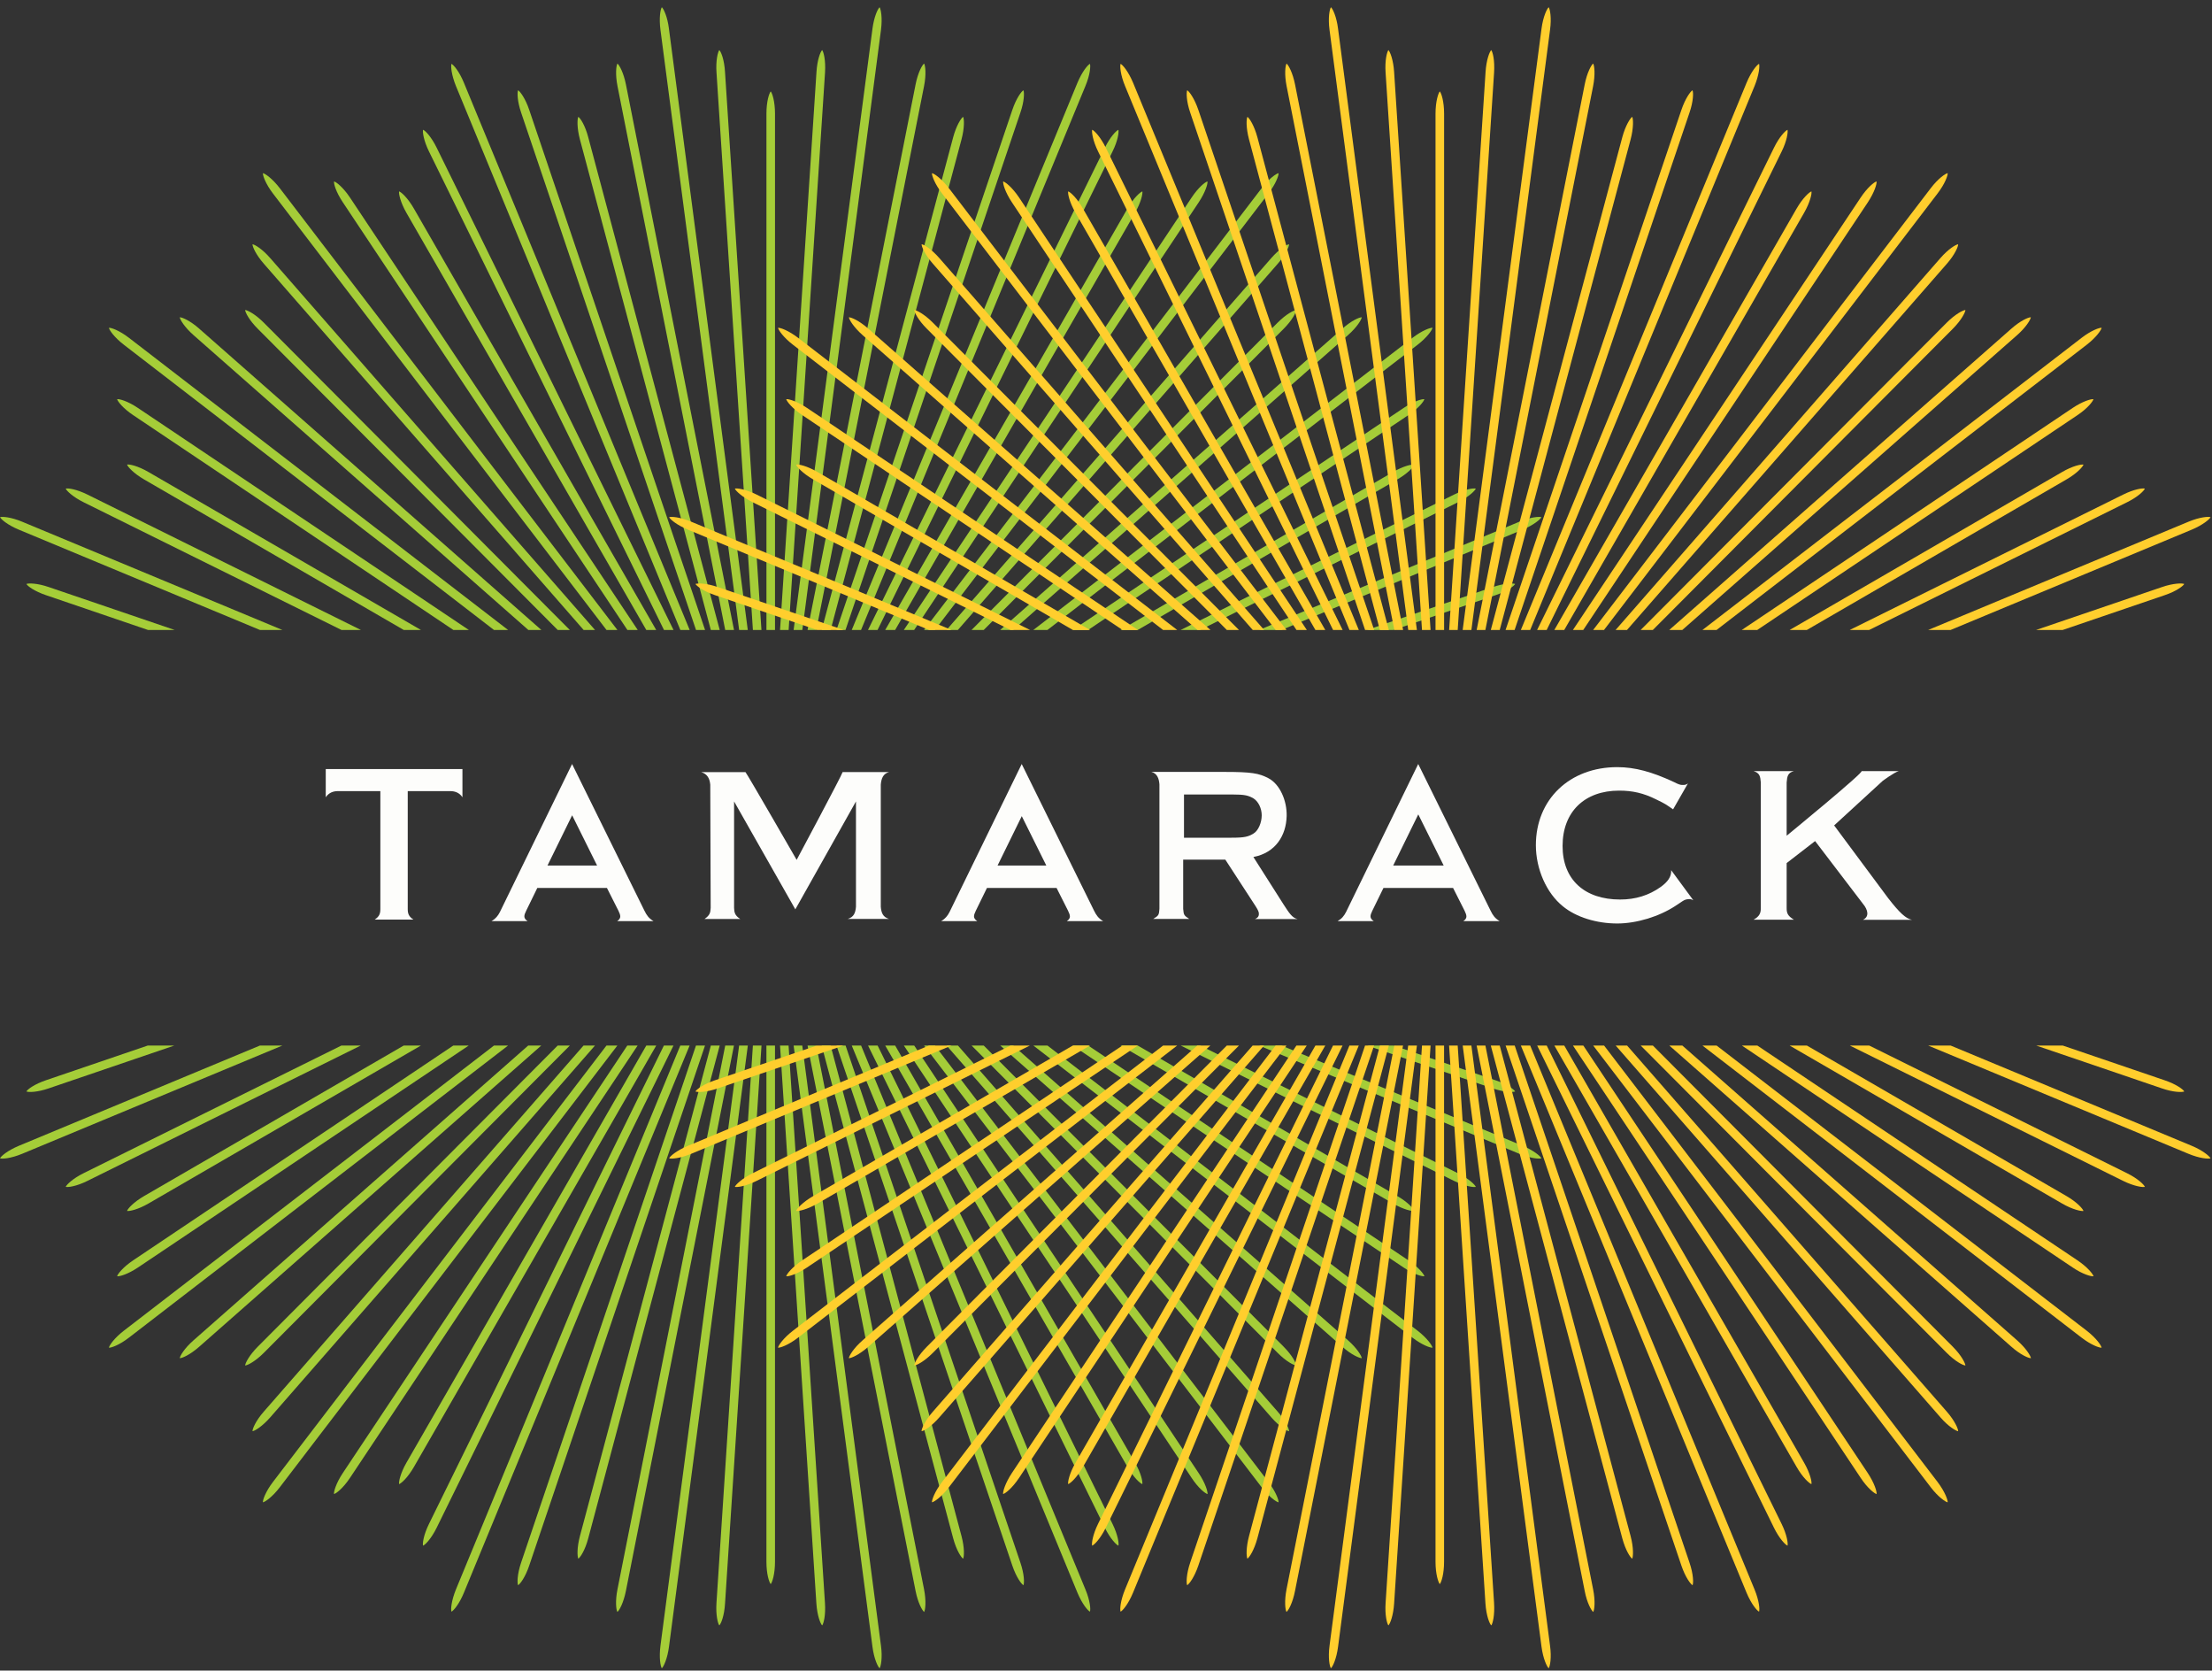 <?xml version="1.0" encoding="UTF-8"?>
<svg width="200px" height="151px" viewBox="0 0 200 151" version="1.1" xmlns="http://www.w3.org/2000/svg" xmlns:xlink="http://www.w3.org/1999/xlink">
    <rect x="0" y="0" width="200" height="151" fill="#333333" stroke="none"/>
    <!-- Generator: Sketch 55.2 (78181) - https://sketchapp.com -->
    <title>Tamarack Logo</title>
    <desc>Created with Sketch.</desc>
    <g id="Page-1" stroke="none" stroke-width="1" fill="none" fill-rule="evenodd">
        <g id="Dark-Mode" transform="translate(-100, -120)">
            <g id="Tamarack-Logo" transform="translate(100, 120)">
                <g id="Green" transform="translate(0, 0.218)" fill="#A5CD38">
                    <path d="M69.297,140.95 C69.297,142.066 69.544,142.807 69.686,142.968 C69.823,142.807 70.072,142.066 70.072,140.95 L70.072,94.289 L69.297,94.289 L69.297,140.95 Z" id="Fill-1"></path>
                    <path d="M70.073,10.061 C70.073,8.945 69.822,8.2 69.687,8.045 C69.545,8.2 69.298,8.945 69.298,10.061 L69.298,56.724 L70.073,56.724 L70.073,10.061 Z" id="Fill-3"></path>
                    <path d="M86.181,138.82 C86.471,139.9 86.901,140.553 87.081,140.672 C87.18,140.477 87.219,139.696 86.933,138.619 C86.933,138.619 81.558,118.485 75.1,94.289 L74.294,94.289 C80.777,118.573 86.181,138.82 86.181,138.82" id="Fill-5"></path>
                    <path d="M53.187,12.189 C52.903,11.112 52.473,10.457 52.287,10.343 C52.194,10.535 52.149,11.311 52.436,12.393 C52.552,12.819 57.88,32.785 64.27,56.725 L65.074,56.725 C58.661,32.695 53.302,12.618 53.187,12.189" id="Fill-7"></path>
                    <path d="M101.942,132.375 C102.503,133.345 103.082,133.863 103.284,133.93 C103.331,133.718 103.177,132.95 102.622,131.988 C102.622,131.988 92.884,115.061 80.936,94.287 L80.038,94.287 C92.085,115.237 101.942,132.375 101.942,132.375" id="Fill-9"></path>
                    <path d="M37.424,18.636 C36.869,17.668 36.285,17.149 36.084,17.081 C36.041,17.29 36.197,18.057 36.75,19.025 C36.966,19.394 46.621,36.183 58.436,56.726 L59.332,56.726 C47.414,36.005 37.639,19.009 37.424,18.636" id="Fill-11"></path>
                    <path d="M23.86,28.955 C23.073,28.165 22.372,27.815 22.163,27.803 C22.175,28.016 22.522,28.718 23.313,29.506 C23.591,29.788 35.375,41.617 50.428,56.726 L51.522,56.726 C36.209,41.353 24.145,29.24 23.86,28.955" id="Fill-13"></path>
                    <path d="M115.508,122.056 C116.293,122.85 116.99,123.198 117.203,123.208 C117.193,122.997 116.846,122.297 116.057,121.503 C116.057,121.503 104.178,109.578 88.944,94.287 L87.846,94.287 C103.34,109.84 115.508,122.056 115.508,122.056" id="Fill-15"></path>
                    <path d="M125.954,108.566 C126.912,109.123 127.676,109.279 127.885,109.238 C127.82,109.035 127.296,108.446 126.336,107.889 C126.336,107.889 116.611,102.251 102.87,94.288 L101.319,94.288 C115.67,102.607 125.954,108.566 125.954,108.566" id="Fill-17"></path>
                    <path d="M13.424,42.447 C12.459,41.888 11.692,41.727 11.487,41.776 C11.55,41.978 12.072,42.564 13.034,43.122 C13.313,43.284 22.961,48.877 36.506,56.724 L38.059,56.724 C23.906,48.521 13.71,42.613 13.424,42.447" id="Fill-19"></path>
                    <path d="M13.034,107.889 C12.071,108.446 11.549,109.035 11.487,109.236 C11.693,109.279 12.459,109.123 13.423,108.567 C13.712,108.399 23.904,102.491 38.056,94.288 L36.502,94.288 C22.963,102.136 13.314,107.726 13.034,107.889" id="Fill-21"></path>
                    <path d="M126.336,43.121 C127.297,42.564 127.821,41.979 127.885,41.778 C127.675,41.733 126.913,41.889 125.955,42.448 C125.955,42.448 115.669,48.407 101.318,56.726 L102.866,56.726 C116.608,48.759 126.336,43.121 126.336,43.121" id="Fill-23"></path>
                    <path d="M23.312,121.503 C22.523,122.295 22.175,122.997 22.163,123.208 C22.373,123.199 23.073,122.847 23.86,122.057 C24.144,121.773 36.208,109.66 51.522,94.288 L50.425,94.288 C35.375,109.396 23.593,121.222 23.312,121.503" id="Fill-25"></path>
                    <path d="M116.058,29.507 C116.845,28.719 117.193,28.015 117.207,27.803 C116.995,27.815 116.293,28.165 115.508,28.955 C115.508,28.955 103.339,41.172 87.844,56.724 L88.945,56.724 C104.177,41.436 116.058,29.507 116.058,29.507" id="Fill-27"></path>
                    <path d="M102.621,19.024 C103.176,18.058 103.33,17.29 103.289,17.083 C103.081,17.151 102.502,17.667 101.941,18.635 C101.941,18.635 92.084,35.774 80.037,56.725 L80.936,56.725 C92.883,35.954 102.621,19.024 102.621,19.024" id="Fill-29"></path>
                    <path d="M36.751,131.988 C36.198,132.952 36.042,133.723 36.083,133.93 C36.285,133.862 36.87,133.344 37.425,132.378 C37.639,132.002 47.414,115.006 59.333,94.288 L58.435,94.288 C46.62,114.83 36.965,131.617 36.751,131.988" id="Fill-31"></path>
                    <path d="M52.436,138.62 C52.15,139.697 52.195,140.476 52.288,140.671 C52.473,140.552 52.902,139.901 53.188,138.823 C53.301,138.393 58.66,118.315 65.073,94.288 L64.271,94.288 C57.881,118.225 52.553,138.192 52.436,138.62" id="Fill-33"></path>
                    <path d="M86.932,12.396 C87.219,11.316 87.18,10.536 87.08,10.342 C86.901,10.462 86.472,11.115 86.18,12.194 C86.18,12.194 80.776,32.44 74.295,56.724 L75.102,56.724 C81.558,32.528 86.932,12.396 86.932,12.396" id="Fill-35"></path>
                    <path d="M41.946,7.265 C41.522,6.233 41.011,5.642 40.82,5.552 C40.75,5.752 40.807,6.532 41.227,7.565 C41.403,7.983 50.605,30.286 61.514,56.725 L62.358,56.725 C51.392,30.157 42.12,7.684 41.946,7.265" id="Fill-37"></path>
                    <path d="M97.418,143.745 C97.851,144.775 98.357,145.37 98.548,145.458 C98.624,145.26 98.568,144.478 98.139,143.447 C98.139,143.447 88.866,120.974 77.856,94.287 L77.012,94.287 C88.077,121.103 97.418,143.745 97.418,143.745" id="Fill-39"></path>
                    <path d="M25.3,16.797 C24.62,15.911 23.974,15.473 23.771,15.434 C23.757,15.649 24.005,16.384 24.681,17.274 C24.944,17.616 38.424,35.253 54.839,56.725 L55.822,56.725 C39.243,35.036 25.565,17.145 25.3,16.797" id="Fill-41"></path>
                    <path d="M114.07,134.211 C114.75,135.099 115.394,135.535 115.603,135.576 C115.62,135.363 115.361,134.626 114.687,133.734 C114.687,133.734 101.109,115.97 84.533,94.287 L83.554,94.287 C100.289,116.183 114.07,134.211 114.07,134.211" id="Fill-43"></path>
                    <path d="M127.695,120.68 C128.579,121.359 129.316,121.617 129.524,121.597 C129.487,121.39 129.047,120.741 128.17,120.06 C128.17,120.06 113.569,108.816 94.708,94.288 L93.431,94.288 C112.681,109.115 127.695,120.68 127.695,120.68" id="Fill-45"></path>
                    <path d="M11.674,30.328 C10.793,29.649 10.057,29.393 9.846,29.411 C9.883,29.618 10.32,30.267 11.204,30.948 C11.514,31.188 26.005,42.352 44.666,56.726 L45.942,56.726 C26.892,42.053 11.989,30.572 11.674,30.328" id="Fill-47"></path>
                    <path d="M137.368,104.07 C138.393,104.497 139.174,104.551 139.371,104.481 C139.276,104.289 138.691,103.775 137.659,103.345 C137.659,103.345 128.914,99.709 115.874,94.289 L113.844,94.289 C127.844,100.11 137.368,104.07 137.368,104.07" id="Fill-49"></path>
                    <path d="M2.006,46.941 C0.981,46.513 0.198,46.458 0.001,46.531 C0.094,46.72 0.677,47.233 1.709,47.661 C1.965,47.769 10.649,51.378 23.506,56.725 L25.532,56.725 C11.732,50.985 2.274,47.053 2.006,46.941" id="Fill-51"></path>
                    <path d="M137.659,47.661 C138.69,47.233 139.274,46.721 139.372,46.531 C139.173,46.459 138.396,46.515 137.369,46.942 C137.369,46.942 127.843,50.904 113.839,56.725 L115.865,56.725 C128.907,51.301 137.659,47.661 137.659,47.661" id="Fill-53"></path>
                    <path d="M1.709,103.348 C0.684,103.776 0.09,104.286 0,104.482 C0.199,104.552 0.974,104.497 2.005,104.071 C2.274,103.958 11.733,100.025 25.531,94.288 L23.5,94.288 C10.646,99.632 1.966,103.24 1.709,103.348" id="Fill-55"></path>
                    <path d="M11.203,120.058 C10.319,120.741 9.883,121.392 9.846,121.599 C10.056,121.615 10.792,121.361 11.673,120.678 C11.989,120.436 26.891,108.957 45.937,94.288 L44.663,94.288 C26.005,108.658 11.513,119.82 11.203,120.058" id="Fill-57"></path>
                    <path d="M128.17,30.947 C129.047,30.268 129.487,29.619 129.524,29.408 C129.316,29.394 128.579,29.648 127.695,30.331 C127.695,30.331 112.679,41.898 93.429,56.725 L94.703,56.725 C113.568,42.195 128.17,30.947 128.17,30.947" id="Fill-59"></path>
                    <path d="M24.68,133.734 C24.004,134.623 23.751,135.363 23.77,135.576 C23.975,135.533 24.622,135.101 25.3,134.211 C25.564,133.867 39.242,115.973 55.818,94.289 L54.834,94.289 C38.424,115.758 24.945,133.391 24.68,133.734" id="Fill-61"></path>
                    <path d="M114.688,17.269 C115.368,16.384 115.617,15.648 115.604,15.433 C115.393,15.472 114.748,15.91 114.071,16.794 C114.071,16.794 100.286,34.826 83.55,56.724 L84.53,56.724 C101.106,35.039 114.688,17.269 114.688,17.269" id="Fill-63"></path>
                    <path d="M41.227,143.443 C40.806,144.477 40.744,145.258 40.82,145.459 C41.011,145.369 41.521,144.776 41.946,143.744 C42.119,143.325 51.39,120.856 62.352,94.288 L61.51,94.288 C50.601,120.723 41.401,143.026 41.227,143.443" id="Fill-65"></path>
                    <path d="M98.137,7.563 C98.568,6.531 98.618,5.749 98.548,5.551 C98.357,5.643 97.851,6.233 97.418,7.266 C97.418,7.266 88.076,29.907 77.011,56.726 L77.852,56.726 C88.863,30.038 98.137,7.563 98.137,7.563" id="Fill-67"></path>
                    <path d="M59.718,148.524 C59.576,149.627 59.718,150.398 59.839,150.576 C59.997,150.437 60.342,149.733 60.488,148.622 C60.548,148.167 63.805,123.345 67.616,94.288 L66.829,94.288 C63.022,123.302 59.775,148.067 59.718,148.524" id="Fill-69"></path>
                    <path d="M79.655,2.484 C79.798,1.376 79.646,0.613 79.529,0.435 C79.369,0.576 79.03,1.274 78.884,2.383 C78.884,2.383 75.602,27.396 71.756,56.725 L72.543,56.725 C76.381,27.441 79.655,2.484 79.655,2.484" id="Fill-71"></path>
                    <path d="M60.483,2.382 C60.347,1.273 60,0.575 59.84,0.435 C59.716,0.612 59.573,1.375 59.716,2.484 C59.716,2.484 62.988,27.441 66.83,56.725 L67.611,56.725 C63.766,27.398 60.483,2.382 60.483,2.382" id="Fill-73"></path>
                    <path d="M78.883,148.623 C79.029,149.734 79.368,150.436 79.532,150.576 C79.647,150.402 79.803,149.63 79.653,148.525 C79.592,148.067 76.345,123.302 72.538,94.288 L71.757,94.288 C75.566,123.344 78.821,148.167 78.883,148.623" id="Fill-75"></path>
                    <path d="M56.597,7.43 C56.38,6.335 55.993,5.656 55.825,5.527 C55.714,5.711 55.619,6.485 55.835,7.584 C55.923,8.026 60.341,30.317 65.571,56.725 L66.366,56.725 C61.118,30.249 56.684,7.874 56.597,7.43" id="Fill-77"></path>
                    <path d="M82.781,143.577 C82.997,144.678 83.389,145.355 83.556,145.486 C83.664,145.296 83.761,144.524 83.547,143.427 C83.547,143.427 79.093,120.96 73.808,94.288 L73.014,94.288 C78.312,121.024 82.781,143.577 82.781,143.577" id="Fill-79"></path>
                    <path d="M91.526,141.282 C91.883,142.342 92.351,142.966 92.539,143.067 C92.621,142.87 92.619,142.088 92.261,141.032 C92.261,141.032 85.057,119.73 76.454,94.288 L75.634,94.288 C84.274,119.841 91.526,141.282 91.526,141.282" id="Fill-81"></path>
                    <path d="M47.855,9.728 C47.501,8.668 47.027,8.046 46.842,7.94 C46.758,8.136 46.762,8.918 47.125,9.978 C47.267,10.402 54.414,31.536 62.931,56.725 L63.749,56.725 C55.193,31.425 47.997,10.152 47.855,9.728" id="Fill-83"></path>
                    <path d="M99.891,137.863 C100.38,138.862 100.93,139.415 101.122,139.494 C101.185,139.29 101.072,138.514 100.585,137.515 C100.585,137.515 90.959,117.918 79.351,94.287 L78.486,94.287 C90.17,118.075 99.891,137.863 99.891,137.863" id="Fill-85"></path>
                    <path d="M39.492,13.152 C39.001,12.147 38.456,11.591 38.251,11.511 C38.197,11.719 38.304,12.495 38.797,13.494 C38.991,13.889 48.541,33.329 60.034,56.725 L60.897,56.725 C49.332,33.179 39.687,13.549 39.492,13.152" id="Fill-87"></path>
                    <path d="M31.645,17.641 C31.021,16.71 30.408,16.233 30.205,16.182 C30.166,16.393 30.379,17.142 31,18.071 C31.236,18.431 42.717,35.679 56.726,56.724 L57.659,56.724 C43.52,35.481 31.884,18.001 31.645,17.641" id="Fill-89"></path>
                    <path d="M107.741,133.366 C108.352,134.297 108.97,134.776 109.182,134.831 C109.207,134.62 109.003,133.865 108.381,132.938 C108.381,132.938 96.814,115.555 82.659,94.289 L81.726,94.289 C96.011,115.749 107.741,133.366 107.741,133.366" id="Fill-91"></path>
                    <path d="M114.939,127.886 C115.668,128.727 116.342,129.122 116.556,129.15 C116.558,128.934 116.258,128.215 115.518,127.374 C115.518,127.374 102.663,112.658 86.614,94.288 L85.586,94.288 C101.84,112.895 114.939,127.886 114.939,127.886" id="Fill-93"></path>
                    <path d="M24.442,23.122 C23.712,22.279 23.034,21.884 22.829,21.86 C22.823,22.074 23.129,22.793 23.866,23.634 C24.138,23.949 36.892,38.549 52.771,56.726 L53.801,56.726 C37.712,38.31 24.723,23.439 24.442,23.122" id="Fill-95"></path>
                    <path d="M18.02,29.497 C17.186,28.758 16.465,28.457 16.253,28.461 C16.278,28.672 16.672,29.347 17.509,30.084 C17.808,30.346 30.941,41.907 47.771,56.724 L48.947,56.724 C31.796,41.625 18.32,29.761 18.02,29.497" id="Fill-97"></path>
                    <path d="M121.362,121.51 C122.197,122.249 122.918,122.55 123.131,122.548 C123.101,122.333 122.708,121.66 121.876,120.927 C121.876,120.927 108.639,109.274 91.613,94.289 L90.442,94.289 C107.778,109.552 121.362,121.51 121.362,121.51" id="Fill-99"></path>
                    <path d="M12.478,36.662 C11.559,36.039 10.803,35.833 10.588,35.861 C10.643,36.072 11.122,36.69 12.049,37.312 C12.351,37.513 24.601,45.728 40.992,56.724 L42.39,56.724 C25.514,45.406 12.786,36.866 12.478,36.662" id="Fill-101"></path>
                    <path d="M126.9,114.346 C127.825,114.971 128.579,115.173 128.793,115.141 C128.737,114.936 128.259,114.322 127.33,113.696 C127.33,113.696 114.985,105.418 98.392,94.288 L96.995,94.288 C114.07,105.741 126.9,114.346 126.9,114.346" id="Fill-103"></path>
                    <path d="M131.46,106.518 C132.461,107.012 133.234,107.116 133.439,107.063 C133.357,106.862 132.8,106.312 131.804,105.822 C131.804,105.822 122.275,101.103 108.51,94.288 L106.756,94.288 C121.275,101.474 131.46,106.518 131.46,106.518" id="Fill-105"></path>
                    <path d="M7.916,44.49 C6.917,43.997 6.151,43.888 5.943,43.947 C6.019,44.146 6.578,44.694 7.575,45.188 C7.848,45.325 17.306,50.007 30.876,56.724 L32.631,56.724 C18.307,49.633 8.201,44.631 7.916,44.49" id="Fill-107"></path>
                    <path d="M4.414,52.848 C3.362,52.486 2.579,52.484 2.388,52.566 C2.487,52.756 3.105,53.224 4.17,53.583 C4.336,53.642 7.759,54.808 13.381,56.724 L15.791,56.724 C8.892,54.373 4.605,52.913 4.414,52.848" id="Fill-109"></path>
                    <path d="M134.966,98.158 C136.024,98.522 136.797,98.524 136.994,98.438 C136.892,98.252 136.271,97.779 135.211,97.425 C135.211,97.425 131.761,96.249 126.009,94.288 L123.611,94.288 C130.651,96.687 134.966,98.158 134.966,98.158" id="Fill-111"></path>
                    <path d="M4.161,97.422 C3.105,97.778 2.486,98.251 2.386,98.437 C2.583,98.525 3.362,98.519 4.41,98.157 C4.601,98.092 8.879,96.634 15.763,94.287 L13.36,94.287 C7.743,96.199 4.328,97.365 4.161,97.422" id="Fill-113"></path>
                    <path d="M135.211,53.584 C136.271,53.23 136.892,52.757 136.992,52.566 C136.799,52.485 136.016,52.487 134.964,52.851 C134.964,52.851 130.645,54.322 123.595,56.725 L125.999,56.725 C131.759,54.762 135.211,53.584 135.211,53.584" id="Fill-115"></path>
                    <path d="M7.572,105.818 C6.574,106.313 6.019,106.862 5.941,107.06 C6.152,107.118 6.923,107.011 7.913,106.518 C8.195,106.377 18.298,101.375 32.614,94.288 L30.867,94.288 C17.302,101.003 7.847,105.683 7.572,105.818" id="Fill-117"></path>
                    <path d="M131.808,45.188 C132.801,44.695 133.356,44.146 133.438,43.948 C133.228,43.886 132.46,43.995 131.459,44.492 C131.459,44.492 121.273,49.535 106.75,56.724 L108.501,56.724 C122.274,49.907 131.808,45.188 131.808,45.188" id="Fill-119"></path>
                    <path d="M12.048,113.696 C11.121,114.318 10.642,114.936 10.589,115.139 C10.801,115.177 11.559,114.963 12.479,114.346 C12.783,114.138 25.507,105.604 42.379,94.288 L40.984,94.288 C24.594,105.28 12.346,113.495 12.048,113.696" id="Fill-121"></path>
                    <path d="M127.33,37.31 C128.263,36.692 128.736,36.068 128.785,35.865 C128.58,35.831 127.824,36.041 126.899,36.664 C126.899,36.664 114.067,45.271 96.991,56.724 L98.383,56.724 C114.979,45.593 127.33,37.31 127.33,37.31" id="Fill-123"></path>
                    <path d="M17.506,120.924 C16.665,121.659 16.277,122.337 16.252,122.547 C16.466,122.553 17.183,122.244 18.017,121.508 C18.317,121.244 31.791,109.384 48.94,94.287 L47.759,94.287 C30.932,109.102 17.798,120.662 17.506,120.924" id="Fill-125"></path>
                    <path d="M121.871,30.082 C122.709,29.348 123.101,28.67 123.126,28.46 C122.912,28.453 122.197,28.756 121.361,29.499 C121.361,29.499 107.775,41.459 90.432,56.726 L91.607,56.726 C108.633,41.737 121.871,30.082 121.871,30.082" id="Fill-127"></path>
                    <path d="M115.518,23.634 C116.258,22.794 116.558,22.072 116.55,21.861 C116.336,21.882 115.668,22.283 114.935,23.12 C114.935,23.12 101.836,38.113 85.578,56.724 L86.608,56.724 C102.66,38.352 115.518,23.634 115.518,23.634" id="Fill-129"></path>
                    <path d="M23.854,127.373 C23.12,128.211 22.82,128.933 22.83,129.146 C23.034,129.125 23.706,128.726 24.443,127.885 C24.719,127.568 37.709,112.7 53.794,94.289 L52.76,94.289 C36.881,112.462 24.131,127.058 23.854,127.373" id="Fill-131"></path>
                    <path d="M108.382,18.071 C108.997,17.142 109.21,16.393 109.176,16.182 C108.968,16.23 108.356,16.713 107.737,17.644 C107.737,17.644 96.006,35.264 81.721,56.726 L82.654,56.726 C96.81,35.455 108.382,18.071 108.382,18.071" id="Fill-133"></path>
                    <path d="M30.994,132.93 C30.377,133.863 30.168,134.617 30.199,134.825 C30.406,134.776 31.025,134.295 31.645,133.364 C31.882,133.004 43.516,115.527 57.651,94.288 L56.718,94.288 C42.71,115.33 31.232,132.572 30.994,132.93" id="Fill-135"></path>
                    <path d="M38.794,137.51 C38.299,138.513 38.19,139.29 38.25,139.493 C38.451,139.419 38.996,138.858 39.489,137.858 C39.682,137.461 49.323,117.834 60.893,94.287 L60.026,94.287 C48.536,117.679 38.989,137.117 38.794,137.51" id="Fill-137"></path>
                    <path d="M100.582,13.494 C101.079,12.495 101.18,11.72 101.119,11.515 C100.927,11.591 100.377,12.148 99.89,13.15 C99.89,13.15 90.166,32.938 78.481,56.725 L79.344,56.725 C90.955,33.09 100.582,13.494 100.582,13.494" id="Fill-139"></path>
                    <path d="M92.255,9.976 C92.619,8.918 92.621,8.136 92.534,7.944 C92.351,8.044 91.881,8.67 91.526,9.73 C91.526,9.73 84.274,31.17 75.632,56.725 L76.447,56.725 C85.051,31.28 92.255,9.976 92.255,9.976" id="Fill-141"></path>
                    <path d="M47.115,141.03 C46.757,142.09 46.757,142.866 46.842,143.068 C47.027,142.964 47.501,142.34 47.855,141.278 C47.997,140.854 55.19,119.583 63.744,94.289 L62.927,94.289 C54.409,119.476 47.261,140.605 47.115,141.03" id="Fill-143"></path>
                    <path d="M83.546,7.582 C83.764,6.485 83.667,5.713 83.554,5.525 C83.382,5.652 82.995,6.335 82.78,7.432 C82.78,7.432 78.311,29.987 73.015,56.725 L73.806,56.725 C79.093,30.052 83.546,7.582 83.546,7.582" id="Fill-145"></path>
                    <path d="M55.832,143.426 C55.612,144.525 55.713,145.299 55.82,145.483 C55.993,145.358 56.373,144.675 56.593,143.576 C56.681,143.134 61.115,120.761 66.361,94.289 L65.572,94.289 C60.338,120.694 55.921,142.984 55.832,143.426" id="Fill-147"></path>
                    <path d="M64.781,144.662 C64.707,145.779 64.907,146.534 65.036,146.7 C65.194,146.553 65.49,145.828 65.556,144.709 C65.587,144.257 67.083,121.342 68.852,94.287 L68.073,94.287 C66.308,121.321 64.812,144.21 64.781,144.662" id="Fill-149"></path>
                    <path d="M74.595,6.346 C74.667,5.229 74.469,4.476 74.336,4.31 C74.18,4.457 73.89,5.18 73.822,6.297 C73.822,6.297 72.312,29.402 70.528,56.725 L71.305,56.725 C73.089,29.421 74.595,6.346 74.595,6.346" id="Fill-151"></path>
                    <path d="M73.813,144.714 C73.889,145.83 74.183,146.554 74.337,146.702 C74.472,146.534 74.666,145.777 74.589,144.661 C74.561,144.209 73.065,121.322 71.3,94.288 L70.527,94.288 C72.292,121.343 73.786,144.26 73.813,144.714" id="Fill-153"></path>
                    <path d="M65.553,6.295 C65.491,5.181 65.195,4.457 65.035,4.31 C64.908,4.477 64.706,5.233 64.784,6.348 C64.784,6.348 66.293,29.423 68.074,56.725 L68.847,56.725 C67.063,29.4 65.553,6.295 65.553,6.295" id="Fill-155"></path>
                </g>
                <g id="Yellow" transform="translate(60.39, 0.218)">
                    <path d="M69.403,140.95 C69.403,142.066 69.655,142.807 69.789,142.968 C69.931,142.807 70.177,142.066 70.177,140.95 L70.177,94.289 L69.403,94.289 L69.403,140.95 Z" id="Fill-158" fill="#FFCE2D"></path>
                    <path d="M70.18,10.061 C70.18,8.945 69.932,8.2 69.79,8.045 C69.654,8.2 69.404,8.945 69.404,10.061 L69.404,56.724 L70.18,56.724 L70.18,10.061 Z" id="Fill-160" fill="#FFCE2D"></path>
                    <path d="M86.289,138.82 C86.579,139.9 87.004,140.553 87.189,140.672 C87.279,140.477 87.327,139.696 87.041,138.619 C87.041,138.619 81.666,118.485 75.209,94.289 L74.402,94.289 C80.885,118.573 86.289,138.82 86.289,138.82" id="Fill-162" fill="#FFCE2D"></path>
                    <path d="M53.298,12.189 C53.006,11.112 52.573,10.457 52.396,10.343 C52.298,10.535 52.257,11.311 52.544,12.393 C52.661,12.819 57.989,32.785 64.376,56.725 L65.183,56.725 C58.77,32.695 53.411,12.618 53.298,12.189" id="Fill-164" fill="#FFCE2D"></path>
                    <path d="M102.052,132.375 C102.608,133.345 103.192,133.863 103.393,133.93 C103.441,133.718 103.278,132.95 102.726,131.988 C102.726,131.988 92.99,115.061 81.043,94.287 L80.149,94.287 C92.197,115.237 102.052,132.375 102.052,132.375" id="Fill-166" fill="#FFCE2D"></path>
                    <path d="M37.527,18.636 C36.976,17.668 36.393,17.149 36.189,17.081 C36.144,17.29 36.302,18.057 36.855,19.025 C37.073,19.394 46.729,36.183 58.544,56.726 L59.437,56.726 C47.518,36.005 37.743,19.009 37.527,18.636" id="Fill-168" fill="#FFCE2D"></path>
                    <path d="M23.965,28.955 C23.18,28.165 22.48,27.815 22.272,27.803 C22.284,28.016 22.63,28.718 23.421,29.506 C23.7,29.788 35.484,41.617 50.536,56.726 L51.633,56.726 C36.317,41.353 24.249,29.24 23.965,28.955" id="Fill-170" fill="#FFCE2D"></path>
                    <path d="M115.616,122.056 C116.404,122.85 117.105,123.198 117.315,123.208 C117.302,122.997 116.955,122.297 116.168,121.503 C116.168,121.503 104.287,109.578 89.055,94.287 L87.954,94.287 C103.449,109.84 115.616,122.056 115.616,122.056" id="Fill-172" fill="#FFCE2D"></path>
                    <path d="M126.057,108.566 C127.019,109.123 127.785,109.279 127.991,109.238 C127.923,109.035 127.411,108.446 126.446,107.889 C126.446,107.889 116.72,102.251 102.98,94.288 L101.422,94.288 C115.773,102.607 126.057,108.566 126.057,108.566" id="Fill-174" fill="#FFCE2D"></path>
                    <path d="M13.53,42.447 C12.564,41.888 11.8,41.727 11.594,41.776 C11.654,41.978 12.172,42.564 13.143,43.122 C13.421,43.284 23.068,48.877 36.613,56.724 L38.165,56.724 C24.013,48.521 13.817,42.613 13.53,42.447" id="Fill-176" fill="#FFCE2D"></path>
                    <path d="M126.445,43.121 C127.413,42.564 127.922,41.979 127.994,41.778 C127.783,41.733 127.018,41.889 126.057,42.448 C126.057,42.448 115.772,48.407 101.422,56.726 L102.975,56.726 C116.716,48.759 126.445,43.121 126.445,43.121" id="Fill-178" fill="#FFCE2D"></path>
                    <path d="M13.142,107.889 C12.18,108.446 11.654,109.035 11.588,109.236 C11.796,109.279 12.564,109.123 13.532,108.567 C13.82,108.399 24.012,102.491 38.165,94.288 L36.608,94.288 C23.067,102.136 13.423,107.726 13.142,107.889" id="Fill-180" fill="#FFCE2D"></path>
                    <path d="M23.421,121.503 C22.632,122.295 22.277,122.997 22.271,123.208 C22.482,123.199 23.179,122.847 23.964,122.057 C24.251,121.773 36.317,109.66 51.632,94.288 L50.534,94.288 C35.483,109.396 23.701,121.222 23.421,121.503" id="Fill-182" fill="#FFCE2D"></path>
                    <path d="M116.168,29.507 C116.953,28.719 117.302,28.015 117.316,27.803 C117.103,27.815 116.404,28.165 115.617,28.955 C115.617,28.955 103.447,41.172 87.953,56.724 L89.053,56.724 C104.285,41.436 116.168,29.507 116.168,29.507" id="Fill-184" fill="#FFCE2D"></path>
                    <path d="M102.726,19.024 C103.277,18.058 103.441,17.29 103.394,17.083 C103.191,17.151 102.611,17.667 102.052,18.635 C102.052,18.635 92.197,35.774 80.146,56.725 L81.042,56.725 C92.989,35.954 102.726,19.024 102.726,19.024" id="Fill-186" fill="#FFCE2D"></path>
                    <path d="M36.859,131.988 C36.302,132.952 36.144,133.723 36.189,133.93 C36.394,133.862 36.976,133.344 37.527,132.378 C37.744,132.002 47.519,115.006 59.437,94.288 L58.545,94.288 C46.728,114.83 37.074,131.617 36.859,131.988" id="Fill-188" fill="#FFCE2D"></path>
                    <path d="M52.544,138.62 C52.258,139.697 52.299,140.476 52.396,140.671 C52.574,140.552 53.004,139.901 53.298,138.823 C53.409,138.393 58.768,118.315 65.181,94.288 L64.379,94.288 C57.989,118.225 52.661,138.192 52.544,138.62" id="Fill-190" fill="#FFCE2D"></path>
                    <path d="M87.041,12.396 C87.325,11.316 87.284,10.536 87.189,10.342 C87.009,10.462 86.581,11.115 86.289,12.194 C86.289,12.194 80.885,32.44 74.404,56.724 L75.208,56.724 C81.668,32.528 87.041,12.396 87.041,12.396" id="Fill-192" fill="#FFCE2D"></path>
                    <path d="M42.06,7.265 C41.626,6.233 41.121,5.642 40.929,5.552 C40.858,5.752 40.907,6.532 41.336,7.565 C41.509,7.983 50.712,30.286 61.623,56.725 L62.468,56.725 C51.503,30.157 42.234,7.684 42.06,7.265" id="Fill-194" fill="#FFCE2D"></path>
                    <path d="M97.526,143.745 C97.955,144.775 98.469,145.37 98.656,145.458 C98.732,145.26 98.67,144.478 98.247,143.447 C98.247,143.447 88.975,120.974 77.964,94.287 L77.119,94.287 C88.184,121.103 97.526,143.745 97.526,143.745" id="Fill-196" fill="#FFCE2D"></path>
                    <path d="M114.178,134.211 C114.856,135.099 115.503,135.535 115.711,135.576 C115.727,135.363 115.47,134.626 114.796,133.734 C114.796,133.734 101.216,115.97 84.644,94.287 L83.66,94.287 C100.398,116.183 114.178,134.211 114.178,134.211" id="Fill-198" fill="#FFCE2D"></path>
                    <path d="M25.409,16.797 C24.727,15.911 24.08,15.473 23.874,15.434 C23.86,15.649 24.111,16.384 24.791,17.274 C25.054,17.616 38.533,35.253 54.947,56.725 L55.929,56.725 C39.349,35.036 25.674,17.145 25.409,16.797" id="Fill-200" fill="#FFCE2D"></path>
                    <path d="M127.803,120.68 C128.688,121.359 129.422,121.617 129.63,121.597 C129.595,121.39 129.155,120.741 128.278,120.06 C128.278,120.06 113.678,108.816 94.819,94.288 L93.539,94.288 C112.789,109.115 127.803,120.68 127.803,120.68" id="Fill-202" fill="#FFCE2D"></path>
                    <path d="M11.784,30.328 C10.901,29.649 10.159,29.393 9.955,29.411 C9.994,29.618 10.428,30.267 11.312,30.948 C11.622,31.188 26.116,42.352 44.774,56.726 L46.05,56.726 C27.002,42.053 12.097,30.572 11.784,30.328" id="Fill-204" fill="#FFCE2D"></path>
                    <path d="M2.114,46.941 C1.081,46.513 0.306,46.458 0.109,46.531 C0.199,46.72 0.785,47.233 1.818,47.661 C2.073,47.769 10.757,51.378 23.614,56.725 L25.642,56.725 C11.842,50.985 2.385,47.053 2.114,46.941" id="Fill-206" fill="#FFCE2D"></path>
                    <path d="M137.768,47.661 C138.793,47.233 139.383,46.721 139.482,46.531 C139.278,46.459 138.502,46.515 137.478,46.942 C137.478,46.942 127.95,50.904 113.947,56.725 L115.973,56.725 C129.017,51.301 137.768,47.661 137.768,47.661" id="Fill-211" fill="#FFCE2D"></path>
                    <path d="M1.817,103.348 C0.787,103.776 0.194,104.286 0.109,104.482 C0.307,104.552 1.081,104.497 2.113,104.071 C2.384,103.958 11.842,100.025 25.64,94.288 L23.606,94.288 C10.753,99.632 2.074,103.24 1.817,103.348" id="Fill-214" fill="#FFCE2D"></path>
                    <path d="M137.477,104.07 C138.502,104.497 139.279,104.551 139.481,104.481 C139.384,104.289 138.8,103.775 137.767,103.345 C137.767,103.345 129.022,99.709 115.982,94.289 L113.95,94.289 C127.951,100.11 137.477,104.07 137.477,104.07" id="Fill-208" fill="#FFCE2D"></path>
                    <g id="Group-210" transform="translate(113.636, 93.866)"></g>
                    <path d="M11.312,120.058 C10.428,120.741 9.987,121.392 9.954,121.599 C10.159,121.615 10.901,121.361 11.783,120.678 C12.097,120.436 27,108.957 46.046,94.288 L44.772,94.288 C26.115,108.658 11.622,119.82 11.312,120.058" id="Fill-217" fill="#FFCE2D"></path>
                    <path d="M128.279,30.947 C129.155,30.268 129.596,29.619 129.633,29.408 C129.422,29.394 128.688,29.648 127.804,30.331 C127.804,30.331 112.788,41.898 93.537,56.725 L94.813,56.725 C113.676,42.195 128.279,30.947 128.279,30.947" id="Fill-219" fill="#FFCE2D"></path>
                    <path d="M114.797,17.269 C115.471,16.384 115.73,15.648 115.712,15.433 C115.498,15.472 114.855,15.91 114.179,16.794 C114.179,16.794 100.395,34.826 83.657,56.724 L84.637,56.724 C101.213,35.039 114.797,17.269 114.797,17.269" id="Fill-221" fill="#FFCE2D"></path>
                    <path d="M24.791,133.734 C24.111,134.623 23.857,135.363 23.873,135.576 C24.081,135.533 24.728,135.101 25.408,134.211 C25.673,133.867 39.348,115.973 55.924,94.289 L54.944,94.289 C38.532,115.758 25.055,133.391 24.791,133.734" id="Fill-223" fill="#FFCE2D"></path>
                    <path d="M41.336,143.443 C40.907,144.477 40.856,145.258 40.928,145.459 C41.121,145.369 41.626,144.776 42.054,143.744 C42.226,143.325 51.499,120.856 62.464,94.288 L61.619,94.288 C50.71,120.723 41.509,143.026 41.336,143.443" id="Fill-225" fill="#FFCE2D"></path>
                    <path d="M98.248,7.563 C98.67,6.531 98.725,5.749 98.657,5.551 C98.464,5.643 97.955,6.233 97.527,7.266 C97.527,7.266 88.184,29.907 77.119,56.726 L77.963,56.726 C88.973,30.038 98.248,7.563 98.248,7.563" id="Fill-227" fill="#FFCE2D"></path>
                    <path d="M79.758,2.484 C79.91,1.376 79.754,0.613 79.638,0.435 C79.474,0.576 79.133,1.274 78.987,2.383 C78.987,2.383 75.704,27.396 71.859,56.725 L72.648,56.725 C76.486,27.441 79.758,2.484 79.758,2.484" id="Fill-229" fill="#FFCE2D"></path>
                    <path d="M59.823,148.524 C59.675,149.627 59.827,150.398 59.944,150.576 C60.108,150.437 60.45,149.733 60.593,148.622 C60.655,148.167 63.91,123.345 67.722,94.288 L66.932,94.288 C63.127,123.302 59.88,148.067 59.823,148.524" id="Fill-231" fill="#FFCE2D"></path>
                    <path d="M60.592,2.382 C60.455,1.273 60.109,0.575 59.949,0.435 C59.826,0.612 59.676,1.375 59.82,2.484 C59.82,2.484 63.095,27.441 66.936,56.725 L67.72,56.725 C63.874,27.398 60.592,2.382 60.592,2.382" id="Fill-233" fill="#FFCE2D"></path>
                    <path d="M78.986,148.623 C79.136,149.734 79.477,150.436 79.637,150.576 C79.755,150.402 79.911,149.63 79.757,148.525 C79.699,148.067 76.451,123.302 72.647,94.288 L71.862,94.288 C75.674,123.344 78.927,148.167 78.986,148.623" id="Fill-235" fill="#FFCE2D"></path>
                    <path d="M56.705,7.43 C56.489,6.335 56.101,5.656 55.934,5.527 C55.823,5.711 55.725,6.485 55.943,7.584 C56.031,8.026 60.447,30.317 65.68,56.725 L66.473,56.725 C61.226,30.249 56.793,7.874 56.705,7.43" id="Fill-237" fill="#FFCE2D"></path>
                    <path d="M82.89,143.577 C83.102,144.678 83.492,145.355 83.665,145.486 C83.772,145.296 83.871,144.524 83.651,143.427 C83.651,143.427 79.198,120.96 73.915,94.288 L73.122,94.288 C78.421,121.024 82.89,143.577 82.89,143.577" id="Fill-239" fill="#FFCE2D"></path>
                    <path d="M91.631,141.282 C91.99,142.342 92.459,142.966 92.646,143.067 C92.732,142.87 92.728,142.088 92.369,141.032 C92.369,141.032 85.166,119.73 76.563,94.288 L75.741,94.288 C84.38,119.841 91.631,141.282 91.631,141.282" id="Fill-241" fill="#FFCE2D"></path>
                    <path d="M47.964,9.728 C47.605,8.668 47.136,8.046 46.951,7.94 C46.867,8.136 46.867,8.918 47.231,9.978 C47.373,10.402 54.519,31.536 63.036,56.725 L63.858,56.725 C55.302,31.425 48.106,10.152 47.964,9.728" id="Fill-243" fill="#FFCE2D"></path>
                    <path d="M39.601,13.152 C39.106,12.147 38.56,11.591 38.36,11.511 C38.307,11.719 38.412,12.495 38.905,13.494 C39.096,13.889 48.647,33.329 60.141,56.725 L61.006,56.725 C49.44,33.179 39.797,13.549 39.601,13.152" id="Fill-245" fill="#FFCE2D"></path>
                    <path d="M100,137.863 C100.489,138.862 101.034,139.415 101.231,139.494 C101.287,139.29 101.182,138.514 100.691,137.515 C100.691,137.515 91.068,117.918 79.458,94.287 L78.595,94.287 C90.279,118.075 100,137.863 100,137.863" id="Fill-247" fill="#FFCE2D"></path>
                    <path d="M31.753,17.641 C31.13,16.71 30.51,16.233 30.312,16.182 C30.277,16.393 30.487,17.142 31.103,18.071 C31.34,18.431 42.822,35.679 56.831,56.724 L57.768,56.724 C43.629,35.481 31.993,18.001 31.753,17.641" id="Fill-249" fill="#FFCE2D"></path>
                    <path d="M107.845,133.366 C108.461,134.297 109.082,134.776 109.285,134.831 C109.316,134.62 109.104,133.865 108.492,132.938 C108.492,132.938 96.922,115.555 82.768,94.289 L81.831,94.289 C96.116,115.749 107.845,133.366 107.845,133.366" id="Fill-251" fill="#FFCE2D"></path>
                    <path d="M24.551,23.122 C23.814,22.279 23.148,21.884 22.938,21.86 C22.928,22.074 23.232,22.793 23.97,23.634 C24.243,23.949 36.999,38.549 52.879,56.726 L53.91,56.726 C37.821,38.31 24.831,23.439 24.551,23.122" id="Fill-253" fill="#FFCE2D"></path>
                    <path d="M115.048,127.886 C115.774,128.727 116.45,129.122 116.659,129.15 C116.666,128.934 116.361,128.215 115.628,127.374 C115.628,127.374 102.771,112.658 86.725,94.288 L85.694,94.288 C101.951,112.895 115.048,127.886 115.048,127.886" id="Fill-255" fill="#FFCE2D"></path>
                    <path d="M121.47,121.51 C122.302,122.249 123.021,122.55 123.241,122.548 C123.21,122.333 122.812,121.66 121.981,120.927 C121.981,120.927 108.744,109.274 91.721,94.289 L90.547,94.289 C107.884,109.552 121.47,121.51 121.47,121.51" id="Fill-257" fill="#FFCE2D"></path>
                    <path d="M18.128,29.497 C17.289,28.758 16.574,28.457 16.363,28.461 C16.385,28.672 16.782,29.347 17.614,30.084 C17.912,30.346 31.048,41.907 47.877,56.724 L49.055,56.724 C31.905,41.625 18.428,29.761 18.128,29.497" id="Fill-259" fill="#FFCE2D"></path>
                    <path d="M127.008,114.346 C127.933,114.971 128.687,115.173 128.901,115.141 C128.843,114.936 128.364,114.322 127.436,113.696 C127.436,113.696 115.092,105.418 98.5,94.288 L97.103,94.288 C114.178,105.741 127.008,114.346 127.008,114.346" id="Fill-261" fill="#FFCE2D"></path>
                    <path d="M12.587,36.662 C11.661,36.039 10.907,35.833 10.697,35.861 C10.751,36.072 11.231,36.69 12.158,37.312 C12.46,37.513 24.709,45.728 41.102,56.724 L42.499,56.724 C25.623,45.406 12.894,36.866 12.587,36.662" id="Fill-263" fill="#FFCE2D"></path>
                    <path d="M131.568,106.518 C132.571,107.012 133.337,107.116 133.543,107.063 C133.466,106.862 132.91,106.312 131.915,105.822 C131.915,105.822 122.383,101.103 108.618,94.288 L106.865,94.288 C121.382,101.474 131.568,106.518 131.568,106.518" id="Fill-265" fill="#FFCE2D"></path>
                    <path d="M8.027,44.49 C7.025,43.997 6.258,43.888 6.051,43.947 C6.129,44.146 6.684,44.694 7.682,45.188 C7.954,45.325 17.414,50.007 30.982,56.724 L32.74,56.724 C18.414,49.633 8.309,44.631 8.027,44.49" id="Fill-267" fill="#FFCE2D"></path>
                    <path d="M135.074,98.158 C136.126,98.522 136.905,98.524 137.104,98.438 C137.001,98.252 136.379,97.779 135.322,97.425 C135.322,97.425 131.872,96.249 126.117,94.288 L123.719,94.288 C130.759,96.687 135.074,98.158 135.074,98.158" id="Fill-269" fill="#FFCE2D"></path>
                    <path d="M4.522,52.848 C3.47,52.486 2.687,52.484 2.493,52.566 C2.594,52.756 3.215,53.224 4.273,53.583 C4.441,53.642 7.863,54.808 13.485,56.724 L15.897,56.724 C8.999,54.373 4.709,52.913 4.522,52.848" id="Fill-271" fill="#FFCE2D"></path>
                    <path d="M4.269,97.422 C3.21,97.778 2.594,98.251 2.489,98.437 C2.688,98.525 3.467,98.519 4.523,98.157 C4.71,98.092 8.989,96.634 15.872,94.287 L13.466,94.287 C7.854,96.199 4.437,97.365 4.269,97.422" id="Fill-273" fill="#FFCE2D"></path>
                    <path d="M135.321,53.584 C136.379,53.23 136.997,52.757 137.102,52.566 C136.903,52.485 136.124,52.487 135.072,52.851 C135.072,52.851 130.753,54.322 123.703,56.725 L126.107,56.725 C131.869,54.762 135.321,53.584 135.321,53.584" id="Fill-275" fill="#FFCE2D"></path>
                    <path d="M7.682,105.818 C6.683,106.313 6.13,106.862 6.048,107.06 C6.258,107.118 7.026,107.011 8.023,106.518 C8.306,106.377 18.406,101.375 32.724,94.288 L30.975,94.288 C17.411,101.003 7.955,105.683 7.682,105.818" id="Fill-277" fill="#FFCE2D"></path>
                    <path d="M131.914,45.188 C132.914,44.695 133.465,44.146 133.539,43.948 C133.336,43.886 132.567,43.995 131.568,44.492 C131.568,44.492 121.381,49.535 106.858,56.724 L108.61,56.724 C122.381,49.907 131.914,45.188 131.914,45.188" id="Fill-279" fill="#FFCE2D"></path>
                    <path d="M127.44,37.31 C128.365,36.692 128.84,36.068 128.891,35.865 C128.689,35.831 127.933,36.041 127.001,36.664 C127.001,36.664 114.17,45.271 97.095,56.724 L98.494,56.724 C115.091,45.593 127.44,37.31 127.44,37.31" id="Fill-281" fill="#FFCE2D"></path>
                    <path d="M12.157,113.696 C11.225,114.318 10.748,114.936 10.698,115.139 C10.906,115.177 11.662,114.963 12.581,114.346 C12.887,114.138 25.614,105.604 42.486,94.288 L41.091,94.288 C24.702,105.28 12.455,113.495 12.157,113.696" id="Fill-283" fill="#FFCE2D"></path>
                    <path d="M121.98,30.082 C122.814,29.348 123.205,28.67 123.231,28.46 C123.016,28.453 122.301,28.756 121.46,29.499 C121.46,29.499 107.874,41.459 90.535,56.726 L91.715,56.726 C108.741,41.737 121.98,30.082 121.98,30.082" id="Fill-285" fill="#FFCE2D"></path>
                    <path d="M17.613,120.924 C16.769,121.659 16.385,122.337 16.356,122.547 C16.574,122.553 17.291,122.244 18.125,121.508 C18.425,121.244 31.9,109.384 49.048,94.287 L47.864,94.287 C31.039,109.102 17.909,120.662 17.613,120.924" id="Fill-287" fill="#FFCE2D"></path>
                    <path d="M23.963,127.373 C23.228,128.211 22.928,128.933 22.932,129.146 C23.149,129.125 23.819,128.726 24.551,127.885 C24.828,127.568 37.815,112.7 53.902,94.289 L52.868,94.289 C36.989,112.462 24.239,127.058 23.963,127.373" id="Fill-289" fill="#FFCE2D"></path>
                    <path d="M115.628,23.634 C116.366,22.794 116.664,22.072 116.658,21.861 C116.45,21.882 115.774,22.283 115.045,23.12 C115.045,23.12 101.947,38.113 85.686,56.724 L86.717,56.724 C102.769,38.352 115.628,23.634 115.628,23.634" id="Fill-291" fill="#FFCE2D"></path>
                    <path d="M31.099,132.93 C30.483,133.863 30.277,134.617 30.306,134.825 C30.518,134.776 31.13,134.295 31.753,133.364 C31.989,133.004 43.621,115.527 57.76,94.288 L56.825,94.288 C42.818,115.33 31.338,132.572 31.099,132.93" id="Fill-293" fill="#FFCE2D"></path>
                    <path d="M108.492,18.071 C109.104,17.142 109.316,16.393 109.281,16.182 C109.078,16.23 108.461,16.713 107.841,17.644 C107.841,17.644 96.112,35.264 81.827,56.726 L82.76,56.726 C96.919,35.455 108.492,18.071 108.492,18.071" id="Fill-295" fill="#FFCE2D"></path>
                    <path d="M38.897,137.51 C38.404,138.513 38.299,139.29 38.355,139.493 C38.56,139.419 39.105,138.858 39.598,137.858 C39.793,137.461 49.436,117.834 61.001,94.287 L60.136,94.287 C48.643,117.679 39.094,137.117 38.897,137.51" id="Fill-297" fill="#FFCE2D"></path>
                    <path d="M100.692,13.494 C101.187,12.495 101.284,11.72 101.228,11.515 C101.035,11.591 100.486,12.148 99.999,13.15 C99.999,13.15 90.274,32.938 78.589,56.725 L79.454,56.725 C91.067,33.09 100.692,13.494 100.692,13.494" id="Fill-299" fill="#FFCE2D"></path>
                    <path d="M47.22,141.03 C46.865,142.09 46.863,142.866 46.947,143.068 C47.136,142.964 47.605,142.34 47.964,141.278 C48.104,140.854 55.296,119.583 63.85,94.289 L63.032,94.289 C54.513,119.476 47.366,140.605 47.22,141.03" id="Fill-301" fill="#FFCE2D"></path>
                    <path d="M92.364,9.976 C92.728,8.918 92.728,8.136 92.64,7.944 C92.455,8.044 91.99,8.67 91.631,9.73 C91.631,9.73 84.379,31.17 75.737,56.725 L76.555,56.725 C85.158,31.28 92.364,9.976 92.364,9.976" id="Fill-303" fill="#FFCE2D"></path>
                    <path d="M83.651,7.582 C83.865,6.485 83.771,5.713 83.656,5.525 C83.491,5.652 83.103,6.335 82.889,7.432 C82.889,7.432 78.42,29.987 73.123,56.725 L73.912,56.725 C79.197,30.052 83.651,7.582 83.651,7.582" id="Fill-305" fill="#FFCE2D"></path>
                    <path d="M55.935,143.426 C55.72,144.525 55.82,145.299 55.929,145.483 C56.102,145.358 56.488,144.675 56.702,143.576 C56.788,143.134 61.224,120.761 66.468,94.289 L65.679,94.289 C60.442,120.694 56.024,142.984 55.935,143.426" id="Fill-307" fill="#FFCE2D"></path>
                    <path d="M74.698,6.346 C74.77,5.229 74.577,4.476 74.441,4.31 C74.289,4.457 74,5.18 73.928,6.297 C73.928,6.297 72.421,29.402 70.636,56.725 L71.41,56.725 C73.192,29.421 74.698,6.346 74.698,6.346" id="Fill-309" fill="#FFCE2D"></path>
                    <path d="M64.891,144.662 C64.815,145.779 65.014,146.534 65.144,146.7 C65.296,146.553 65.588,145.828 65.662,144.709 C65.694,144.257 67.19,121.342 68.957,94.287 L68.181,94.287 C66.416,121.321 64.922,144.21 64.891,144.662" id="Fill-311" fill="#FFCE2D"></path>
                    <path d="M65.661,6.295 C65.589,5.181 65.295,4.457 65.143,4.31 C65.015,4.477 64.812,5.233 64.89,6.348 C64.89,6.348 66.398,29.423 68.18,56.725 L68.956,56.725 C67.171,29.4 65.661,6.295 65.661,6.295" id="Fill-313" fill="#FFCE2D"></path>
                    <path d="M73.918,144.714 C73.994,145.83 74.288,146.554 74.446,146.702 C74.576,146.534 74.769,145.777 74.697,144.661 C74.67,144.209 73.174,121.322 71.409,94.288 L70.631,94.288 C72.396,121.343 73.891,144.26 73.918,144.714" id="Fill-315" fill="#FFCE2D"></path>
                </g>
                <path d="M49.501,78.235 L51.731,73.692 L53.987,78.235 L49.501,78.235 Z M58.267,82.316 L58.267,82.316 L51.725,69.059 L45.201,82.433 C45.022,82.779 44.819,83.039 44.436,83.26 L47.704,83.26 C47.29,82.988 47.379,82.728 47.578,82.316 L48.581,80.261 L54.877,80.261 L55.914,82.316 C56.108,82.728 56.206,82.988 55.801,83.26 L59.091,83.26 C58.664,83.014 58.467,82.723 58.267,82.316 L58.267,82.316 Z" id="Fill-318" fill="#FDFDFB"></path>
                <path d="M29.453,69.513 L29.453,71.509 L29.453,72.063 C29.728,71.65 30.133,71.509 30.54,71.509 L34.39,71.509 L34.39,82.179 C34.39,82.592 34.288,82.85 33.879,83.121 L34.39,83.121 L36.866,83.121 L37.378,83.121 C36.969,82.85 36.866,82.592 36.866,82.179 L36.866,71.509 L40.717,71.509 C41.136,71.509 41.539,71.65 41.812,72.063 L41.812,71.509 L41.812,69.513 L29.453,69.513 Z" id="Fill-320" fill="#FDFDFB"></path>
                <path d="M66.373,72.441 L66.373,82.065 C66.394,82.428 66.406,82.735 66.932,83.066 L63.7,83.066 C64.211,82.71 64.228,82.473 64.257,82.065 L64.219,70.924 C64.17,70.371 63.957,69.962 63.408,69.794 L67.406,69.794 C67.631,70.079 72.03,77.723 72.03,77.723 C72.03,77.723 76.1,70.11 76.189,69.784 L80.395,69.784 C79.844,69.927 79.684,70.371 79.637,70.924 L79.637,81.961 C79.684,82.513 79.828,82.892 80.378,83.06 L76.651,83.06 C77.202,82.892 77.346,82.513 77.393,81.961 L77.393,72.441 L71.911,82.196 L66.373,72.441 Z" id="Fill-322" fill="#FDFDFB"></path>
                <path d="M90.195,78.235 L92.384,73.77 L94.603,78.235 L90.195,78.235 Z M98.92,82.316 L98.92,82.316 L92.379,69.059 L85.855,82.433 C85.677,82.779 85.473,83.039 85.093,83.26 L88.362,83.26 C87.945,82.988 88.034,82.728 88.231,82.316 L89.236,80.261 L95.531,80.261 L96.567,82.316 C96.762,82.728 96.861,82.988 96.456,83.26 L99.746,83.26 C99.319,83.014 99.121,82.723 98.92,82.316 L98.92,82.316 Z" id="Fill-324" fill="#FDFDFB"></path>
                <path d="M111.351,75.72 C112.549,75.72 112.867,75.625 113.34,75.341 C113.784,75.077 114.079,74.336 114.079,73.694 C114.079,73.074 113.784,72.455 113.34,72.169 C112.867,71.907 112.598,71.811 111.351,71.811 L107.052,71.811 L107.052,75.72 L111.351,75.72 Z M106.978,82.148 C107.025,82.696 107.044,82.749 107.529,83.063 L104.268,83.063 C104.784,82.749 104.786,82.696 104.831,82.148 L104.831,70.89 C104.786,70.39 104.646,69.914 104.103,69.772 L110.662,69.772 C113.177,69.772 113.821,69.891 114.688,70.343 C115.699,70.869 116.369,72.339 116.334,73.765 C116.291,75.499 115.347,77.081 113.327,77.463 L116.075,81.784 C116.545,82.498 116.829,82.975 117.32,83.071 L113.467,83.071 C113.798,82.94 113.835,82.733 113.821,82.545 C113.81,82.428 113.749,82.26 113.537,81.927 L110.788,77.701 L106.978,77.701 L106.978,82.148 Z" id="Fill-326" fill="#FDFDFB"></path>
                <path d="M153.107,81.379 C152.848,81.205 152.554,81.283 152.417,81.314 C152.248,81.353 152.086,81.49 151.474,81.889 C149.998,82.855 147.958,83.473 146.226,83.473 C144.352,83.473 142.5,82.904 141.304,81.915 C139.829,80.728 138.867,78.549 138.867,76.396 C138.867,72.262 141.915,69.341 146.226,69.341 C147.82,69.341 149.365,69.761 151.381,70.702 C151.757,70.901 151.944,70.95 152.084,70.95 C152.224,70.95 152.41,70.981 152.62,70.807 L151.274,73.156 C150.594,72.69 150.608,72.677 149.739,72.256 C148.593,71.685 147.61,71.464 146.39,71.464 C143.273,71.464 141.282,73.375 141.282,76.469 C141.282,79.513 143.273,81.307 146.484,81.307 C147.867,81.307 149.086,80.935 150.161,80.166 C150.773,79.723 151.139,79.251 151.1,78.653 L153.107,81.379 Z" id="Fill-328" fill="#FDFDFB"></path>
                <path d="M161.542,78.012 L161.542,82.08 C161.542,82.523 161.626,82.786 162.197,83.128 L158.554,83.128 C159.099,82.825 159.206,82.523 159.206,82.08 L159.206,70.728 C159.158,70.162 159.105,69.873 158.554,69.701 L162.197,69.701 C161.644,69.85 161.589,70.162 161.542,70.728 L161.542,75.54 C161.542,75.54 168.618,69.746 168.308,69.699 L171.686,69.699 C171.279,69.797 170.221,70.587 170.221,70.587 L165.836,74.609 L170.716,81.178 C171.734,82.49 172.325,83.044 172.876,83.141 L168.44,83.141 C169.031,82.866 168.906,82.246 168.434,81.685 L164.114,76.023 L161.542,78.012 Z" id="Fill-330" fill="#FDFDFB"></path>
                <path d="M125.967,78.235 L128.235,73.612 L130.532,78.235 L125.967,78.235 Z M134.773,82.316 L134.773,82.316 L128.229,69.059 L121.705,82.433 C121.528,82.779 121.323,83.039 120.941,83.26 L124.21,83.26 C123.795,82.988 123.885,82.728 124.082,82.316 L125.087,80.261 L131.381,80.261 L132.419,82.316 C132.612,82.728 132.712,82.988 132.306,83.26 L135.595,83.26 C135.17,83.014 134.971,82.723 134.773,82.316 L134.773,82.316 Z" id="Fill-332" fill="#FDFDFB"></path>
            </g>
        </g>
    </g>
</svg>
